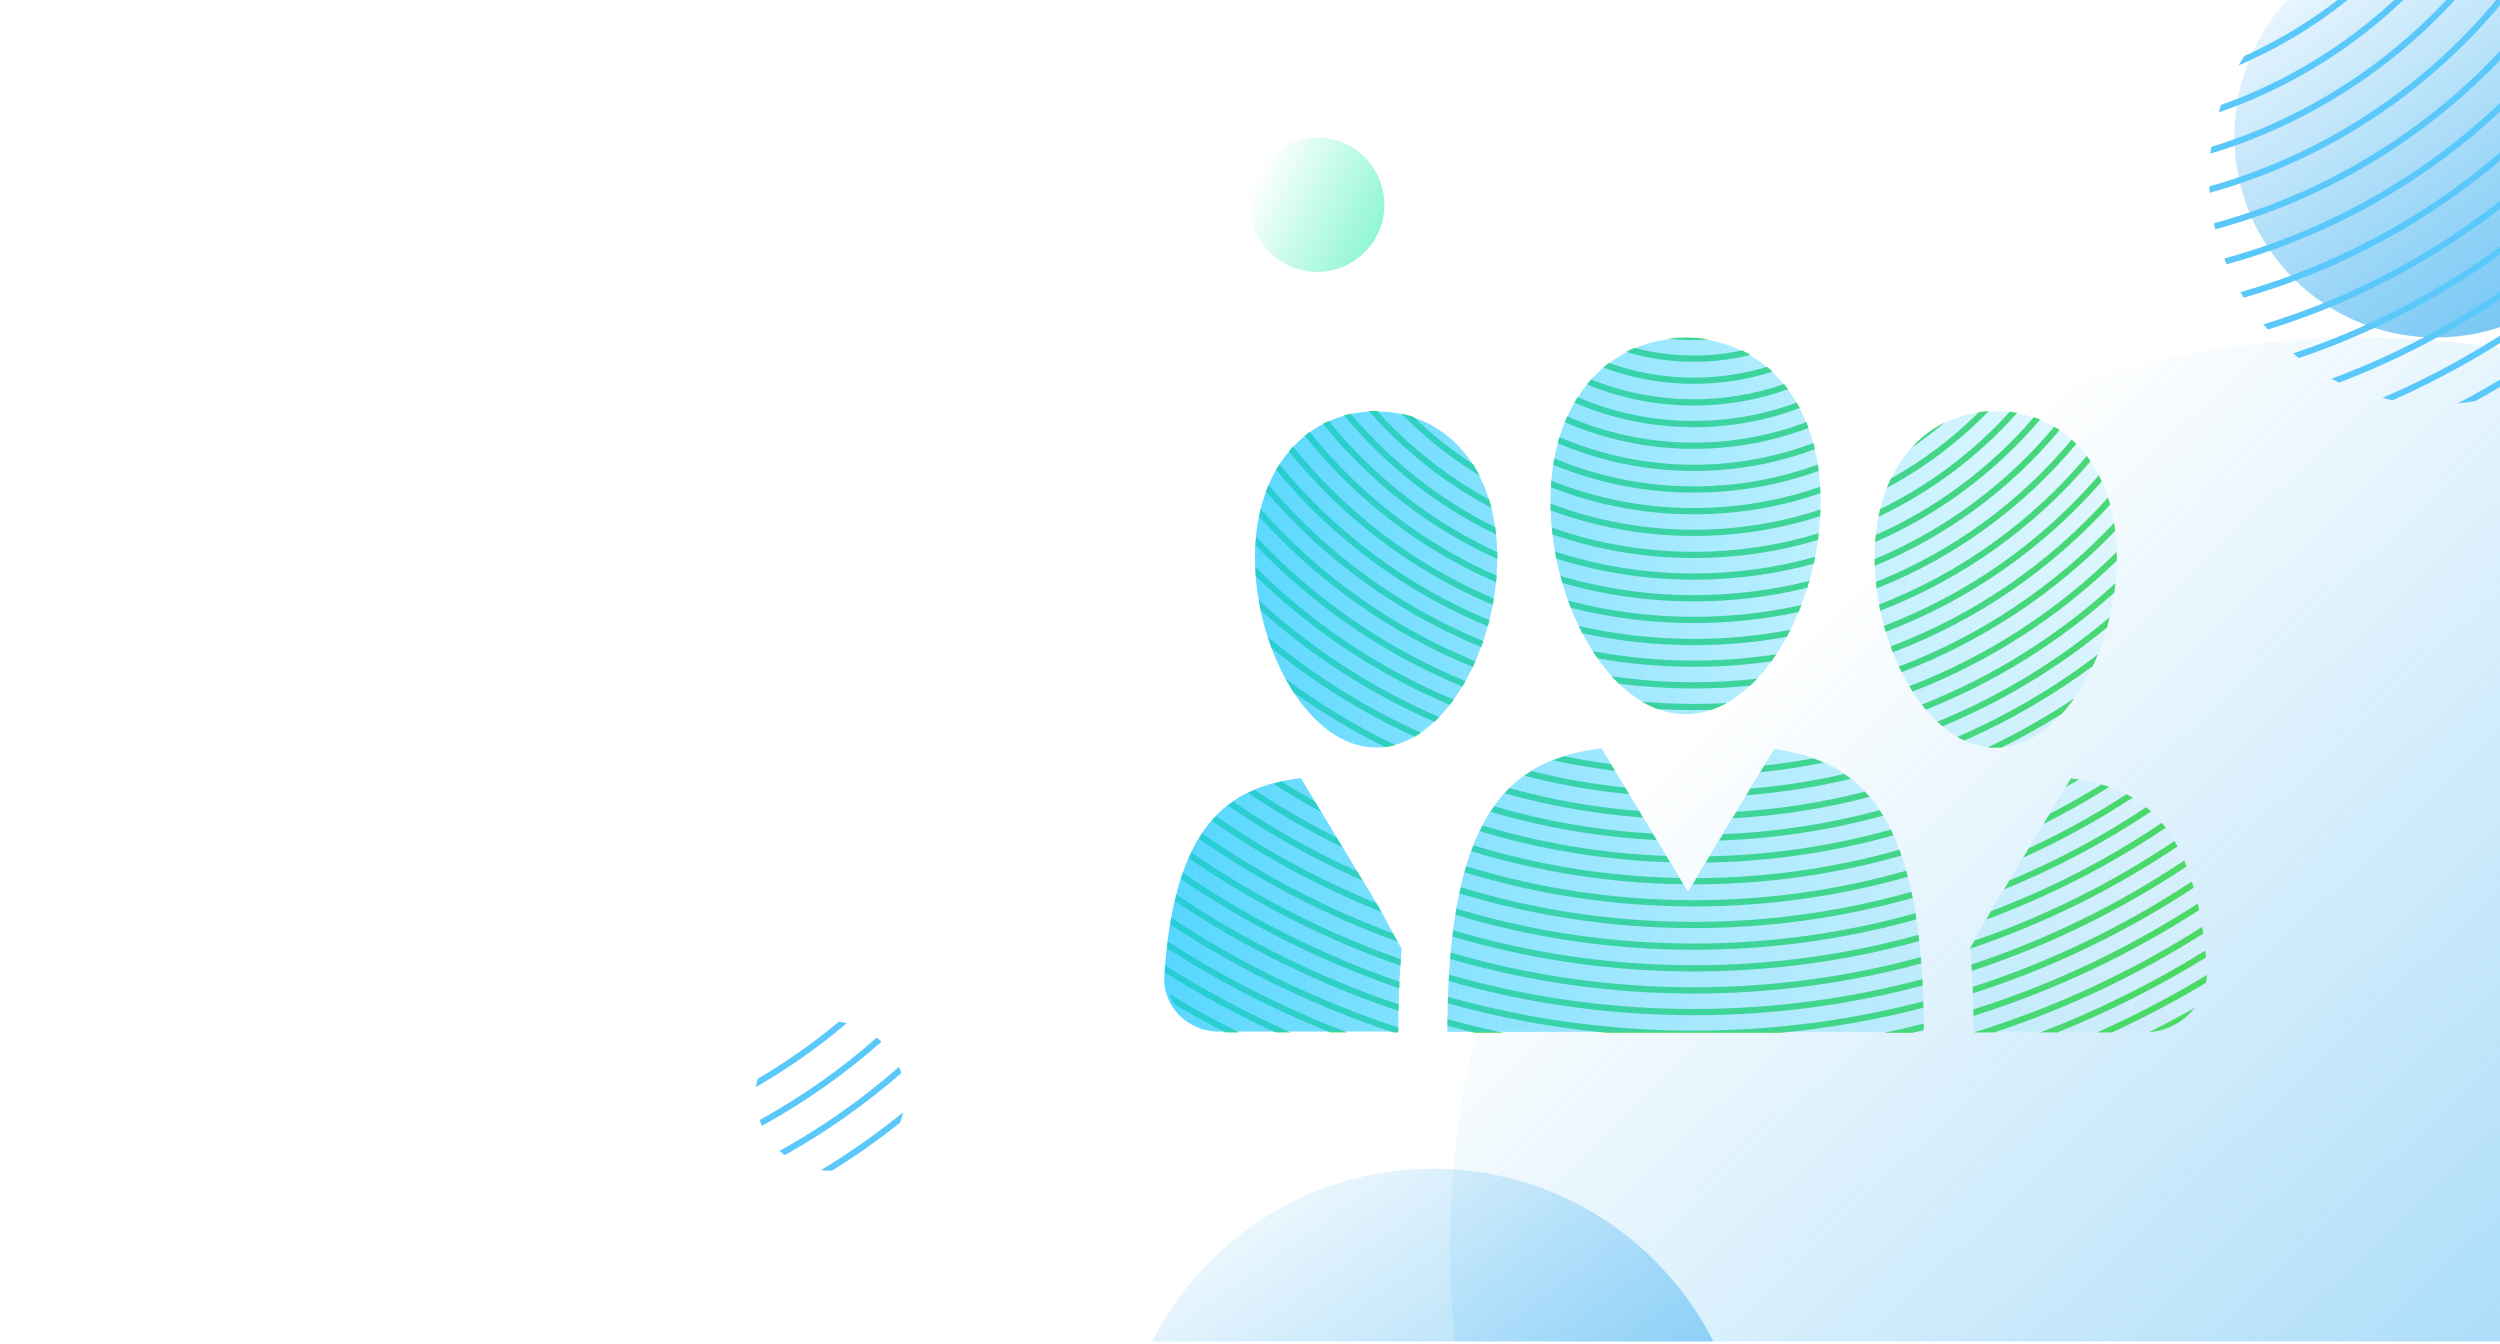 <svg width="800" height="430" viewBox="0 0 800 430" fill="none" xmlns="http://www.w3.org/2000/svg">
<g clip-path="url(#clip0)">
<circle cx="755.5" cy="399.5" r="291.5" fill="url(#paint0_linear)"/>
<path fill-rule="evenodd" clip-rule="evenodd" d="M374.149 318.031C374.643 319.239 375.259 320.386 375.982 321.459C381.243 324.57 386.6 327.539 392.046 330.358C392.377 330.373 392.709 330.381 393.044 330.381L396.495 330.381C388.87 326.551 381.416 322.43 374.149 318.031ZM408.169 330.381C395.931 324.729 384.11 318.325 372.766 311.229C372.758 310.622 372.778 310.007 372.829 309.386C372.841 309.234 372.854 309.082 372.867 308.93C385.662 316.997 399.073 324.177 413.013 330.381L408.169 330.381ZM675.873 330.381C686.199 325.612 696.227 320.308 705.923 314.505C706.081 313.683 706.185 312.842 706.231 311.985C694.938 318.82 683.185 324.971 671.029 330.381L675.873 330.381ZM687.684 330.313C692.628 327.826 697.501 325.217 702.297 322.49C698.901 326.879 693.628 329.835 687.684 330.313ZM658.36 330.381C674.967 323.72 690.87 315.674 705.926 306.388C705.853 305.641 705.777 304.905 705.696 304.177C689.07 314.504 671.397 323.303 652.873 330.381L658.36 330.381ZM638.173 330.381C661.87 322.536 684.282 311.871 705.012 298.783C704.906 298.053 704.796 297.333 704.683 296.624C682.161 310.934 657.628 322.359 631.602 330.381L638.173 330.381ZM447.468 328.801C447.465 329.325 447.464 329.852 447.464 330.381L445.869 330.381C420.423 321.957 396.459 310.281 374.468 295.845C374.589 295.118 374.714 294.403 374.843 293.698C397.166 308.442 421.549 320.318 447.468 328.801ZM472.004 330.487C469.046 329.776 466.106 329.022 463.183 328.224C463.188 327.529 463.194 326.839 463.202 326.155C469.11 327.779 475.092 329.225 481.141 330.487L472.004 330.487ZM615.587 329.611C614.407 329.91 613.224 330.202 612.038 330.487L602.901 330.487C607.16 329.599 611.386 328.619 615.576 327.55C615.581 328.232 615.585 328.919 615.587 329.611ZM631.52 325.098C657.255 317.025 681.489 305.563 703.701 291.234C703.555 290.526 703.405 289.829 703.25 289.143C681.177 303.462 657.08 314.926 631.483 323.012C631.497 323.703 631.51 324.398 631.52 325.098ZM631.335 317.879C656.549 309.779 680.267 298.341 701.969 284.086C701.777 283.405 701.579 282.737 701.376 282.082C679.838 296.293 656.29 307.707 631.251 315.804C631.281 316.491 631.309 317.183 631.335 317.879ZM630.979 310.701C655.532 302.635 678.611 291.321 699.709 277.266C699.459 276.62 699.204 275.989 698.943 275.372C678.041 289.341 655.173 300.598 630.842 308.64C630.89 309.322 630.936 310.009 630.979 310.701ZM615.142 313.326C615.18 314.001 615.215 314.681 615.247 315.368C591.882 321.567 567.337 324.871 542.021 324.871C514.818 324.871 488.505 321.057 463.589 313.934C463.625 313.245 463.664 312.562 463.705 311.886C488.575 319.039 514.85 322.871 542.021 322.871C567.307 322.871 591.818 319.552 615.142 313.326ZM630.428 303.576C654.144 295.622 676.432 284.556 696.807 270.863C696.488 270.263 696.163 269.678 695.831 269.109C676.148 282.354 654.664 293.129 631.824 300.989L630.42 303.482C630.423 303.513 630.426 303.545 630.428 303.576ZM614.652 306.274C614.709 306.944 614.763 307.62 614.815 308.303C591.614 314.585 567.209 317.936 542.021 317.936C514.957 317.936 488.797 314.067 464.064 306.851C464.12 306.167 464.179 305.489 464.24 304.818C488.909 312.054 515.012 315.936 542.021 315.936C567.158 315.936 591.51 312.574 614.652 306.274ZM635.615 294.257C656.025 286.739 675.28 276.833 693.041 264.877C692.635 264.334 692.222 263.809 691.802 263.3C674.85 274.697 656.53 284.215 637.138 291.553L635.615 294.257ZM613.923 299.143C614.003 299.806 614.081 300.477 614.155 301.155C591.189 307.486 567 310.868 542.021 310.868C515.181 310.868 489.254 306.963 464.775 299.691C464.855 299.012 464.938 298.341 465.023 297.677C489.416 304.958 515.262 308.868 542.021 308.868C566.925 308.868 591.037 305.481 613.923 299.143ZM641.26 284.635C657.871 277.887 673.64 269.496 688.364 259.663C687.851 259.19 687.33 258.736 686.8 258.301C673.058 267.438 658.402 275.31 643 281.753L641.26 284.635ZM612.945 292.215C613.052 292.87 613.156 293.534 613.256 294.205C590.596 300.544 566.705 303.934 542.021 303.934C515.496 303.934 489.885 300.02 465.735 292.737C465.842 292.066 465.953 291.403 466.066 290.748C490.106 298.023 515.607 301.934 542.021 301.934C566.6 301.934 590.389 298.547 612.945 292.215ZM647.406 274.46C659.629 268.955 671.344 262.522 682.462 255.251C681.813 254.863 681.155 254.497 680.486 254.15C670.529 260.605 660.092 266.383 649.241 271.421L647.406 274.46ZM611.654 285.372C611.793 286.018 611.929 286.672 612.061 287.336C589.796 293.631 566.302 296.999 542.021 296.999C515.923 296.999 490.734 293.108 467.003 285.874C467.143 285.211 467.287 284.558 467.435 283.914C491.026 291.121 516.071 294.999 542.021 294.999C566.163 294.999 589.521 291.643 611.654 285.372ZM653.914 263.685C661.147 260.058 668.18 256.091 674.992 251.804C674.167 251.518 673.331 251.255 672.483 251.012C667.081 254.361 661.54 257.508 655.872 260.442L653.914 263.685ZM609.984 278.636C610.163 279.269 610.338 279.913 610.509 280.566C588.744 286.753 565.769 290.065 542.021 290.065C516.487 290.065 491.847 286.236 468.644 279.122C468.824 278.471 469.009 277.83 469.198 277.199C492.225 284.263 516.679 288.065 542.021 288.065C565.588 288.065 588.386 284.777 609.984 278.636ZM661.037 251.892C662.459 251.091 663.872 250.276 665.277 249.448C664.436 249.315 663.587 249.196 662.729 249.09L661.037 251.892ZM470.79 272.385C492.294 278.971 515.068 282.653 538.653 282.974L537.437 280.954C514.534 280.527 492.413 276.903 471.501 270.511C471.259 271.124 471.022 271.749 470.79 272.385ZM607.798 271.907C608.027 272.525 608.253 273.154 608.473 273.795C587.353 279.789 565.062 282.997 542.021 282.997C541.904 282.997 541.786 282.997 541.668 282.996L542.873 280.995C565.375 280.917 587.15 277.754 607.798 271.907ZM473.485 265.955C492.861 271.827 513.29 275.273 534.42 275.942L533.19 273.899C512.819 273.143 493.113 269.782 474.396 264.141C474.087 264.732 473.783 265.337 473.485 265.955ZM605.045 265.476C605.339 266.074 605.628 266.686 605.911 267.311C586.768 272.683 566.641 275.7 545.861 276.031L547.079 274.009C567.123 273.583 586.546 270.638 605.045 265.476ZM476.951 259.753C493.94 264.777 511.751 267.885 530.136 268.825L528.889 266.754C511.364 265.755 494.371 262.768 478.132 258.015C477.731 258.578 477.338 259.157 476.951 259.753ZM601.488 259.26C601.87 259.833 602.245 260.422 602.613 261.027C585.801 265.627 568.219 268.36 550.101 268.988L551.334 266.94C568.62 266.243 585.408 263.613 601.488 259.26ZM659.799 228.429C653.576 232.328 647.146 235.928 640.53 239.208C639.9 239.262 639.267 239.29 638.63 239.29C637.772 239.29 636.921 239.24 636.078 239.142C645.698 234.588 654.936 229.357 663.73 223.51C662.485 225.268 661.172 226.914 659.799 228.429ZM443.293 239.099C433.056 234.01 423.268 228.156 414.002 221.609C413.098 220.222 412.234 218.773 411.413 217.272C422.374 225.365 434.113 232.465 446.496 238.44C445.442 238.735 444.374 238.956 443.293 239.099ZM481.488 253.844C495.726 257.868 510.546 260.508 525.792 261.609L524.527 259.508C510.281 258.388 496.417 255.911 483.063 252.208C482.529 252.733 482.004 253.278 481.488 253.844ZM487.79 248.229C498.649 251.05 509.841 253.044 521.295 254.139L520.009 252.002C509.784 250.952 499.774 249.18 490.03 246.736C489.271 247.206 488.524 247.703 487.79 248.229ZM496.933 243.293C503.447 244.732 510.076 245.865 516.804 246.678L515.492 244.499C510.458 243.852 505.48 243.023 500.566 242.02C499.332 242.401 498.121 242.824 496.933 243.293ZM460.583 229.476C460.079 229.999 459.567 230.504 459.048 230.991C438.592 222.088 419.846 209.994 403.438 195.337C403.21 194.257 403.003 193.17 402.817 192.079C419.722 207.57 439.219 220.277 460.583 229.476ZM564.558 244.972C569.82 244.4 575.023 243.63 580.158 242.669C581.329 243.082 582.477 243.536 583.603 244.036C576.934 245.388 570.15 246.421 563.266 247.119L564.558 244.972ZM560.106 252.368L558.836 254.477C570.262 253.594 581.438 251.817 592.293 249.217C591.595 248.672 590.885 248.154 590.162 247.663C580.384 249.922 570.348 251.507 560.106 252.368ZM626.337 235.789C627.085 236.224 627.843 236.621 628.611 236.98C643.233 230.54 657.001 222.52 669.7 213.134C670.265 211.922 670.803 210.682 671.313 209.42C657.546 219.948 642.456 228.835 626.337 235.789ZM674.248 200.79C674.556 199.692 674.843 198.583 675.108 197.466C658.716 211.342 640.127 222.704 619.936 230.954C620.482 231.468 621.037 231.961 621.599 232.433C640.759 224.498 658.477 213.782 674.248 200.79ZM676.587 189.625C659.016 205.447 638.641 218.217 616.299 227.099C615.852 226.569 615.413 226.025 614.981 225.469C638.058 216.379 659.028 203.105 676.958 186.582C676.853 187.599 676.729 188.613 676.587 189.625ZM401.87 184.401C419.697 201.717 440.722 215.759 463.974 225.556C464.393 225.018 464.806 224.467 465.211 223.905C441.322 213.911 419.794 199.396 401.698 181.43C401.737 182.42 401.794 183.411 401.87 184.401ZM401.744 174.435C420.289 193.793 442.801 209.32 467.975 219.709C468.32 219.136 468.659 218.554 468.991 217.963C443.407 207.448 420.591 191.574 401.941 171.738C401.859 172.624 401.793 173.523 401.744 174.435ZM402.88 165.273C421.623 186.092 444.971 202.682 471.321 213.44C471.604 212.839 471.88 212.231 472.15 211.618C445.604 200.793 422.134 183.986 403.415 162.87C403.221 163.658 403.043 164.459 402.88 165.273ZM676.521 167.352C676.657 168.179 676.777 169.019 676.881 169.872C657.882 189.609 634.591 205.186 608.511 215.099C608.212 214.504 607.919 213.902 607.633 213.293C634 203.299 657.491 187.458 676.521 167.352ZM405.108 157.303C423.64 178.929 447.208 196.113 473.994 207.039C474.223 206.414 474.446 205.785 474.661 205.151C447.876 194.209 424.349 176.937 405.939 155.193C405.648 155.883 405.371 156.586 405.108 157.303ZM674.579 159.232C674.816 159.966 675.038 160.714 675.246 161.475C656.28 182.279 632.506 198.624 605.681 208.754C605.438 208.135 605.202 207.512 604.972 206.883C631.884 196.721 655.691 180.233 674.579 159.232ZM408.324 150.353C426.33 172.16 449.568 189.488 476.117 200.413C476.295 199.765 476.466 199.114 476.63 198.46C450.271 187.565 427.225 170.281 409.421 148.538C409.043 149.129 408.677 149.734 408.324 150.353ZM671.637 152.085C671.965 152.724 672.28 153.378 672.583 154.045C654.002 175.315 630.308 192.004 603.418 202.194C603.227 201.554 603.043 200.911 602.866 200.264C629.652 190.083 653.223 173.376 671.637 152.085ZM412.436 144.424C429.654 165.781 452.044 182.795 477.703 193.561C477.83 192.889 477.949 192.215 478.059 191.54C452.777 180.849 430.726 164.013 413.78 142.904C413.321 143.395 412.873 143.902 412.436 144.424ZM667.78 145.922C668.192 146.466 668.593 147.025 668.982 147.598C651.077 168.722 627.994 185.318 601.694 195.428C601.554 194.766 601.421 194.102 601.297 193.437C627.307 183.376 650.117 166.888 667.78 145.922ZM417.495 139.435C433.664 159.674 454.663 175.885 478.748 186.321C478.818 185.62 478.879 184.919 478.931 184.218C455.417 173.911 434.909 158.018 419.084 138.219C418.545 138.608 418.015 139.013 417.495 139.435ZM662.965 140.663C663.459 141.108 663.943 141.569 664.416 142.045C647.46 162.379 625.531 178.422 600.498 188.306C600.413 187.62 600.336 186.933 600.268 186.245C624.819 176.452 646.323 160.653 662.965 140.663ZM423.311 135.602C438.19 154.071 457.29 168.995 479.146 178.91C479.147 178.737 479.148 178.563 479.148 178.39C479.148 177.823 479.142 177.26 479.129 176.702C458.051 166.982 439.605 152.528 425.155 134.702C424.532 134.984 423.917 135.284 423.311 135.602ZM657.377 136.535C657.954 136.879 658.521 137.24 659.079 137.618C643.308 156.526 623.041 171.554 599.921 181.06C599.897 180.344 599.882 179.628 599.877 178.913C622.316 169.551 642 154.907 657.377 136.535ZM430.064 132.906C443.313 148.869 459.911 161.952 478.78 171.079C478.698 170.279 478.601 169.489 478.491 168.711C460.649 159.881 444.907 147.449 432.217 132.364C431.492 132.523 430.774 132.703 430.064 132.906ZM650.856 133.503C651.527 133.735 652.189 133.986 652.843 134.257C638.559 151.05 620.526 164.556 600.038 173.479C600.09 172.713 600.154 171.956 600.229 171.209C619.808 162.505 637.075 149.545 650.856 133.503ZM438.037 131.561C449.091 144.118 462.385 154.656 477.293 162.552C477.064 161.642 476.815 160.751 476.546 159.878C463.028 152.474 450.901 142.848 440.654 131.492C440.567 131.491 440.48 131.491 440.393 131.491C439.602 131.491 438.816 131.514 438.037 131.561ZM643.153 131.752C643.951 131.845 644.741 131.963 645.523 132.106C633.177 145.982 618.083 157.36 601.095 165.383C601.261 164.542 601.444 163.715 601.644 162.902C617.419 155.229 631.494 144.607 643.153 131.752ZM448.407 132.328C455.905 139.937 464.323 146.636 473.482 152.245C472.827 150.954 472.121 149.719 471.368 148.541C464.556 144.095 458.189 139.024 452.349 133.41C451.063 132.977 449.748 132.616 448.407 132.328ZM633.282 131.858C634.306 131.715 635.344 131.614 636.392 131.554C626.91 141.335 615.92 149.647 603.798 156.115C604.207 155.086 604.644 154.087 605.11 153.119C615.46 147.329 624.934 140.159 633.282 131.858ZM496.175 161.156C496.181 161.873 496.196 162.591 496.219 163.309C510.481 168.612 525.913 171.51 542.021 171.51C556.132 171.51 569.724 169.286 582.464 165.17C582.503 164.459 582.532 163.747 582.553 163.036C569.803 167.237 556.178 169.51 542.021 169.51C525.878 169.51 510.426 166.555 496.175 161.156ZM582.55 157.829C569.845 162.202 556.211 164.576 542.021 164.576C525.878 164.576 510.452 161.503 496.297 155.91C496.336 155.204 496.384 154.506 496.441 153.814C510.53 159.466 525.912 162.576 542.021 162.576C556.191 162.576 569.799 160.17 582.458 155.744C582.498 156.432 582.528 157.127 582.55 157.829ZM611.662 143.289C614.768 139.865 618.377 137.151 622.35 135.194C618.94 138.077 615.372 140.781 611.662 143.289ZM497.038 148.727C510.895 154.471 526.088 157.641 542.021 157.641C556.057 157.641 569.518 155.181 581.997 150.669C581.911 149.987 581.816 149.311 581.713 148.644C569.335 153.171 555.967 155.641 542.021 155.641C526.197 155.641 511.115 152.46 497.381 146.703C497.258 147.37 497.143 148.045 497.038 148.727ZM498.484 141.809C511.846 147.536 526.563 150.706 542.021 150.706C555.651 150.706 568.705 148.241 580.762 143.733C580.608 143.073 580.445 142.422 580.272 141.78C568.375 146.257 555.484 148.706 542.021 148.706C526.753 148.706 512.22 145.556 499.038 139.87C498.844 140.508 498.659 141.154 498.484 141.809ZM500.733 135.08C513.382 140.586 527.345 143.639 542.021 143.639C554.954 143.639 567.332 141.268 578.746 136.937C578.516 136.305 578.276 135.683 578.027 135.071C566.836 139.315 554.7 141.639 542.021 141.639C527.625 141.639 513.929 138.643 501.521 133.241C501.249 133.844 500.986 134.457 500.733 135.08ZM503.776 128.839C515.504 133.9 528.435 136.704 542.021 136.704C553.959 136.704 565.391 134.539 575.947 130.58C575.631 129.978 575.306 129.388 574.971 128.809C564.71 132.621 553.609 134.704 542.021 134.704C528.815 134.704 516.241 131.998 504.823 127.111C504.464 127.676 504.115 128.251 503.776 128.839ZM507.775 122.999C518.327 127.362 529.893 129.769 542.021 129.769C552.609 129.769 562.768 127.935 572.198 124.566C571.779 123.996 571.349 123.441 570.909 122.899C561.863 126.054 552.143 127.769 542.021 127.769C530.392 127.769 519.292 125.506 509.137 121.395C508.673 121.915 508.218 122.45 507.775 122.999ZM512.997 117.601C522.028 120.985 531.809 122.835 542.021 122.835C550.812 122.835 559.283 121.464 567.231 118.924C566.665 118.387 566.086 117.869 565.496 117.37C558.067 119.623 550.186 120.835 542.021 120.835C532.472 120.835 523.309 119.177 514.806 116.134C514.191 116.603 513.588 117.093 512.997 117.601ZM520.317 112.609C527.192 114.663 534.478 115.767 542.021 115.767C548.278 115.767 554.358 115.008 560.173 113.576C559.306 113.061 558.42 112.58 557.518 112.134C552.521 113.204 547.337 113.767 542.021 113.767C535.461 113.767 529.102 112.91 523.048 111.301C522.121 111.701 521.211 112.138 520.317 112.609ZM533.852 108.352C536.531 108.669 539.257 108.832 542.021 108.832C543.667 108.832 545.3 108.774 546.917 108.661C544.47 108.222 541.952 108 539.382 108C537.508 108 535.663 108.118 533.852 108.352ZM582.007 170.627C569.361 174.496 555.934 176.578 542.021 176.578C526.085 176.578 510.787 173.847 496.57 168.828C496.639 169.562 496.717 170.296 496.803 171.028C510.974 175.921 526.187 178.578 542.021 178.578C555.824 178.578 569.154 176.559 581.734 172.8C581.834 172.077 581.925 171.353 582.007 170.627ZM580.833 178.199C568.489 181.661 555.471 183.513 542.021 183.513C526.522 183.513 511.596 181.054 497.614 176.506C497.747 177.254 497.889 178 498.039 178.743C511.914 183.141 526.691 185.513 542.021 185.513C555.296 185.513 568.155 183.734 580.374 180.402C580.535 179.671 580.689 178.936 580.833 178.199ZM578.997 185.867C567.168 188.858 554.78 190.447 542.021 190.447C527.194 190.447 512.869 188.301 499.338 184.303C499.539 185.063 499.75 185.819 499.969 186.57C513.326 190.397 527.434 192.447 542.021 192.447C554.536 192.447 566.699 190.938 578.337 188.093C578.565 187.355 578.786 186.613 578.997 185.867ZM576.436 193.606C565.36 196.078 553.843 197.382 542.021 197.382C528.121 197.382 514.641 195.579 501.804 192.194C502.083 192.964 502.371 193.727 502.668 194.484C515.254 197.682 528.439 199.382 542.021 199.382C553.522 199.382 564.738 198.163 575.548 195.847C575.853 195.107 576.149 194.36 576.436 193.606ZM572.955 201.543C562.937 203.451 552.596 204.45 542.021 204.45C529.364 204.45 517.04 203.019 505.204 200.31C505.578 201.09 505.963 201.86 506.357 202.618C517.846 205.128 529.779 206.45 542.021 206.45C552.18 206.45 562.126 205.539 571.782 203.795C572.182 203.056 572.574 202.305 572.955 201.543ZM568.446 209.359C559.833 210.692 551.008 211.384 542.021 211.384C530.954 211.384 520.132 210.335 509.649 208.33C510.153 209.121 510.67 209.895 511.197 210.651C521.2 212.447 531.501 213.384 542.021 213.384C550.462 213.384 558.763 212.781 566.881 211.614C567.414 210.88 567.936 210.128 568.446 209.359ZM562.303 217.177C555.647 217.931 548.879 218.319 542.021 218.319C533.092 218.319 524.317 217.662 515.741 216.395C516.473 217.207 517.221 217.986 517.984 218.73C525.847 219.778 533.871 220.319 542.021 220.319C548.105 220.319 554.119 220.017 560.048 219.429C560.814 218.713 561.566 217.962 562.303 217.177ZM552.587 224.957C549.09 225.154 545.567 225.253 542.021 225.253C536.426 225.253 530.888 225.005 525.419 224.519C527.011 225.467 528.646 226.264 530.316 226.893C534.187 227.132 538.09 227.253 542.021 227.253C543.915 227.253 545.803 227.225 547.683 227.169C549.354 226.594 550.991 225.852 552.587 224.957ZM610.974 219.585C636.062 209.941 658.617 195.189 677.363 176.603C677.378 177.193 677.385 177.789 677.385 178.39C677.385 178.724 677.382 179.057 677.378 179.391C658.806 197.44 636.637 211.807 612.048 221.315C611.683 220.748 611.325 220.171 610.974 219.585ZM405.674 203.785C420.466 216.119 436.956 226.486 454.741 234.483C454.078 234.941 453.406 235.369 452.725 235.766C436.235 228.228 420.863 218.668 406.927 207.401C406.484 206.213 406.066 205.007 405.674 203.785ZM596.793 253.324C597.302 253.864 597.802 254.423 598.293 255.002C584.16 258.693 569.478 261.026 554.396 261.854L555.645 259.778C569.762 258.916 583.519 256.723 596.793 253.324ZM410.127 250.118C413.602 252.305 417.136 254.408 420.724 256.424L422.796 259.855C417.555 257.006 412.427 253.974 407.42 250.769C408.311 250.531 409.213 250.315 410.127 250.118ZM401.467 252.782C400.741 253.086 400.025 253.41 399.32 253.755C408.982 260.221 419.108 266.049 429.636 271.179L427.713 267.995C418.641 263.436 409.88 258.352 401.467 252.782ZM434.233 278.79C420.33 272.502 407.073 265.035 394.592 256.516C394.014 256.915 393.444 257.333 392.884 257.771C406.415 267.059 420.855 275.118 436.043 281.787L434.233 278.79ZM440.395 288.992C422.224 281.565 405.047 272.206 389.121 261.171C388.66 261.65 388.206 262.147 387.761 262.662C404.553 274.321 422.726 284.13 441.987 291.791L441.098 290.156L440.395 288.992ZM445.725 298.662C423.947 290.549 403.47 279.762 384.693 266.702C384.328 267.249 383.97 267.811 383.619 268.391C403.13 281.953 424.462 293.079 447.175 301.327L445.725 298.662ZM448.306 306.972C424.312 298.547 401.798 286.978 381.259 272.76C380.97 273.36 380.687 273.975 380.411 274.605C401.164 288.934 423.912 300.579 448.154 309.039C448.202 308.344 448.252 307.656 448.306 306.972ZM447.85 314.157C423.061 305.641 399.793 293.858 378.558 279.32C378.332 279.964 378.111 280.62 377.896 281.291C399.31 295.89 422.769 307.712 447.753 316.238C447.783 315.539 447.815 314.846 447.85 314.157ZM463.304 321.061C479.7 325.645 496.679 328.833 514.104 330.487L569.938 330.487C585.513 329.008 600.732 326.305 615.497 322.474C615.481 321.784 615.462 321.1 615.442 320.421C591.994 326.545 567.388 329.805 542.021 329.805C514.76 329.805 488.378 326.04 463.368 319.002C463.344 319.682 463.323 320.369 463.304 321.061ZM447.578 321.39C447.56 322.083 447.544 322.781 447.531 323.483C421.959 314.961 397.926 303.075 375.955 288.35C376.12 287.648 376.289 286.958 376.462 286.281C398.282 300.982 422.162 312.86 447.578 321.39ZM373.679 301.221C391.652 312.832 410.901 322.637 431.169 330.381L425.683 330.381C407.335 323.022 389.847 313.973 373.411 303.427C373.496 302.682 373.586 301.946 373.679 301.221Z" fill="#4CD964"/>
<path d="M582.588 160.553C582.588 193.78 563.239 228.528 539.37 228.528C515.502 228.528 496.153 193.78 496.153 160.553C496.153 127.327 515.502 108.205 539.37 108.205C563.239 108.205 582.588 127.327 582.588 160.553Z" fill="url(#paint1_linear)"/>
<path d="M512.496 239.467C483.661 243.059 463.15 259.048 463.15 330.205L615.591 330.205C615.591 260.253 595.767 243.617 567.7 239.66L540.156 285.306L512.496 239.467Z" fill="url(#paint2_linear)"/>
<path d="M440.363 239.207C461.77 239.207 479.125 208.144 479.125 178.441C479.125 148.739 461.77 131.645 440.363 131.645C418.955 131.645 401.6 148.739 401.6 178.441C401.6 208.144 418.955 239.207 440.363 239.207Z" fill="url(#paint3_linear)"/>
<path d="M638.637 239.207C617.23 239.207 599.875 208.144 599.875 178.441C599.875 148.739 617.23 131.645 638.637 131.645C660.045 131.645 677.4 148.739 677.4 178.441C677.4 208.144 660.045 239.207 638.637 239.207Z" fill="url(#paint4_linear)"/>
<path d="M637.933 289.962L662.742 248.986C685.958 251.868 703.158 263.681 706.434 312.086C707.105 322.005 698.941 330.1 689 330.1L631.565 330.1C631.563 320.315 631.185 311.391 630.426 303.259L637.933 289.962Z" fill="url(#paint5_linear)"/>
<path d="M441.067 289.962L416.258 248.986C393.042 251.868 375.842 263.681 372.566 312.086C371.895 322.005 380.059 330.1 390 330.1L447.435 330.1C447.437 320.476 447.803 311.685 448.537 303.662L441.067 289.962Z" fill="url(#paint6_linear)"/>
<circle cx="421.5" cy="65.5" r="21.5" fill="url(#paint7_linear)"/>
<circle cx="779.5" cy="43.5" r="64.5" fill="url(#paint8_linear)"/>
<circle cx="458.5" cy="474.5" r="100.5" fill="url(#paint9_linear)"/>
<path fill-rule="evenodd" clip-rule="evenodd" d="M765.679 128.068C798.2 113.669 827.334 93.016 851.555 67.633C851.725 66.515 851.87 65.391 851.988 64.261C826.966 91.025 796.502 112.637 762.36 127.334C763.459 127.604 764.565 127.849 765.679 128.068ZM786.44 129.103C807.937 117.811 827.779 103.797 845.511 87.52C844.709 89.232 843.84 90.912 842.909 92.555C827.395 106.268 810.355 118.293 792.076 128.344C790.195 128.673 788.315 128.925 786.44 129.103ZM748.554 122.42C788.894 107.03 824.367 81.784 852.028 49.625C851.939 48.724 851.833 47.822 851.709 46.919C823.7 79.959 787.439 105.782 746.108 121.204C746.916 121.624 747.731 122.03 748.554 122.42ZM735.651 114.58C780.736 99.317 819.949 71.317 849.006 34.864C848.766 34.102 848.515 33.345 848.252 32.595C819.088 69.586 779.43 97.918 733.769 113.102C734.388 113.605 735.016 114.098 735.651 114.58ZM725.698 105.451C773.342 90.795 814.498 61.327 843.79 22.421C843.445 21.775 843.092 21.136 842.729 20.503C813.479 59.665 772.144 89.273 724.25 103.801C724.725 104.359 725.208 104.909 725.698 105.451ZM717.992 95.249C766.4 81.402 808.041 51.525 836.804 11.727C836.376 11.184 835.941 10.648 835.498 10.118C806.881 49.92 765.291 79.768 716.918 93.475C717.268 94.072 717.626 94.664 717.992 95.249ZM712.506 84.586C760.08 71.553 800.916 42.217 828.633 2.959C828.137 2.508 827.634 2.063 827.126 1.626C799.629 40.66 759.049 69.816 711.762 82.716C712.002 83.344 712.25 83.968 712.506 84.586ZM708.897 73.394C754.194 61.112 793.057 33.187 819.327 -4.224C818.767 -4.588 818.203 -4.945 817.633 -5.293C791.647 31.676 753.233 59.277 708.462 71.439C708.598 72.091 708.743 72.743 708.897 73.394ZM707.114 61.701C748.725 50.093 784.474 24.428 808.921 -9.853C808.296 -10.128 807.667 -10.395 807.034 -10.652C782.939 22.964 747.838 48.157 707 59.655C707.028 60.336 707.066 61.018 707.114 61.701ZM707.327 49.173C743.63 38.233 774.951 15.798 797.059 -13.9C796.352 -14.075 795.642 -14.239 794.929 -14.393C773.276 14.39 742.833 36.184 707.587 47.003C707.49 47.724 707.403 48.447 707.327 49.173ZM709.962 35.98C739.226 25.894 764.717 7.707 783.755 -15.903C782.924 -15.95 782.091 -15.982 781.255 -16C762.866 6.38 738.555 23.71 710.718 33.596C710.452 34.386 710.2 35.18 709.962 35.98ZM716.372 20.921C735.82 12.583 753.167 0.284 767.398 -14.962C766.266 -14.767 765.134 -14.545 764.003 -14.294C750.973 -0.847 735.434 10.155 718.142 17.957C717.528 18.931 716.938 19.919 716.372 20.921Z" fill="#5AC8FA"/>
<path fill-rule="evenodd" clip-rule="evenodd" d="M251.099 369.667C264.457 362.19 276.963 353.37 288.434 343.392C288.213 342.707 287.965 342.038 287.689 341.387C275.979 351.644 263.17 360.678 249.463 368.289C249.988 368.773 250.534 369.233 251.099 369.667ZM262.7 374.451C271.912 368.879 280.705 362.684 289.02 355.924C288.762 357.081 288.418 358.214 287.994 359.312C281.049 364.815 273.785 369.932 266.232 374.631C265.042 374.659 263.862 374.597 262.7 374.451ZM243.776 360.296C257.559 352.737 270.402 343.677 282.086 333.337C281.595 332.875 281.086 332.435 280.56 332.017C269.107 342.126 256.534 350.995 243.049 358.413C243.267 359.055 243.51 359.683 243.776 360.296ZM241.95 347.845C252.247 341.898 261.96 335.053 270.982 327.416C270.133 327.222 269.27 327.074 268.397 326.974C260.264 333.74 251.576 339.862 242.411 345.261C242.21 346.109 242.056 346.972 241.95 347.845Z" fill="#5AC8FA"/>
</g>
<defs>
<linearGradient id="paint0_linear" x1="865.173" y1="1080.63" x2="47.326" y2="225.736" gradientUnits="userSpaceOnUse">
<stop stop-color="#3DB0F0"/>
<stop offset="0.707" stop-color="#1DA3EF" stop-opacity="0"/>
</linearGradient>
<linearGradient id="paint1_linear" x1="262.495" y1="253.798" x2="700.616" y2="308.581" gradientUnits="userSpaceOnUse">
<stop stop-color="#14C7FF"/>
<stop offset="1" stop-color="#2BCCFF" stop-opacity="0"/>
</linearGradient>
<linearGradient id="paint2_linear" x1="262.495" y1="253.798" x2="700.616" y2="308.581" gradientUnits="userSpaceOnUse">
<stop stop-color="#14C7FF"/>
<stop offset="1" stop-color="#2BCCFF" stop-opacity="0"/>
</linearGradient>
<linearGradient id="paint3_linear" x1="262.495" y1="253.798" x2="700.616" y2="308.581" gradientUnits="userSpaceOnUse">
<stop stop-color="#14C7FF"/>
<stop offset="1" stop-color="#2BCCFF" stop-opacity="0"/>
</linearGradient>
<linearGradient id="paint4_linear" x1="262.495" y1="253.798" x2="700.616" y2="308.581" gradientUnits="userSpaceOnUse">
<stop stop-color="#14C7FF"/>
<stop offset="1" stop-color="#2BCCFF" stop-opacity="0"/>
</linearGradient>
<linearGradient id="paint5_linear" x1="262.495" y1="253.798" x2="700.616" y2="308.581" gradientUnits="userSpaceOnUse">
<stop stop-color="#14C7FF"/>
<stop offset="1" stop-color="#2BCCFF" stop-opacity="0"/>
</linearGradient>
<linearGradient id="paint6_linear" x1="262.495" y1="253.798" x2="700.616" y2="308.581" gradientUnits="userSpaceOnUse">
<stop stop-color="#14C7FF"/>
<stop offset="1" stop-color="#2BCCFF" stop-opacity="0"/>
</linearGradient>
<linearGradient id="paint7_linear" x1="541.194" y1="133.851" x2="358.925" y2="44" gradientUnits="userSpaceOnUse">
<stop offset="0.381" stop-color="#3DF0B0"/>
<stop offset="0.78" stop-color="#1DEFA3" stop-opacity="0"/>
</linearGradient>
<linearGradient id="paint8_linear" x1="803.767" y1="194.213" x2="621.327" y2="-62.514" gradientUnits="userSpaceOnUse">
<stop stop-color="#3DB0F0"/>
<stop offset="0.707" stop-color="#1DA3EF" stop-opacity="0"/>
</linearGradient>
<linearGradient id="paint9_linear" x1="496.312" y1="709.332" x2="212.045" y2="309.316" gradientUnits="userSpaceOnUse">
<stop stop-color="#3DB0F0"/>
<stop offset="0.707" stop-color="#1DA3EF" stop-opacity="0"/>
</linearGradient>
<clipPath id="clip0">
<rect width="800" height="429.268" fill="white"/>
</clipPath>
</defs>
</svg>
